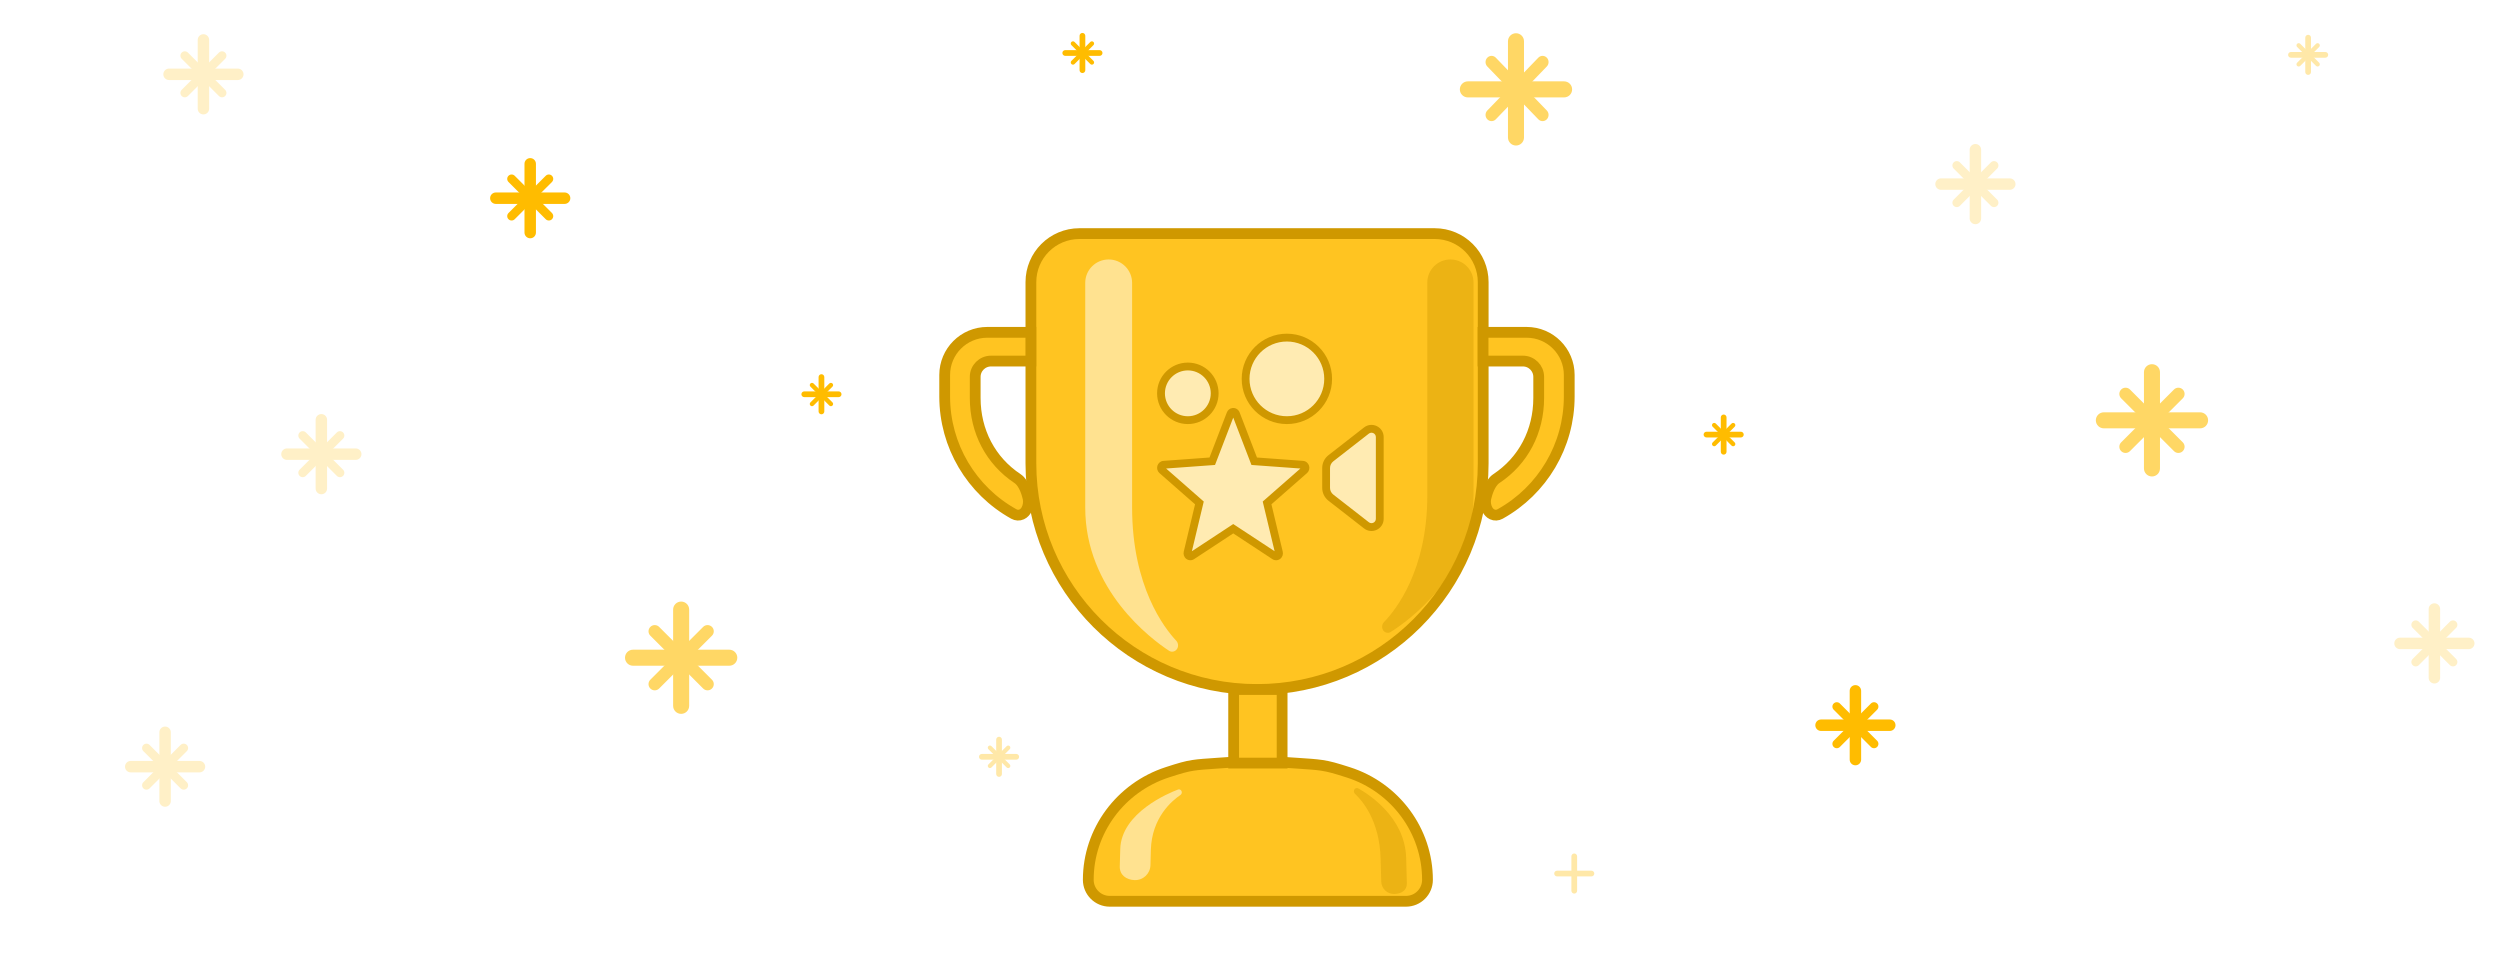 <svg width="160" height="61" viewBox="0 0 160 61" fill="none" xmlns="http://www.w3.org/2000/svg">
    <path d="M65.978 18.056C65.978 16.341 67.368 14.951 69.083 14.951H91.819C93.534 14.951 94.924 16.341 94.924 18.056V29.654C94.924 37.647 88.445 44.127 80.451 44.127C72.458 44.127 65.978 37.647 65.978 29.654V18.056Z" fill="#FFC421" stroke="#CF9800" stroke-width="0.69"/>
    <path d="M69.65 56.308C69.65 57.067 70.265 57.682 71.024 57.682H89.985C90.744 57.682 91.359 57.067 91.359 56.308C91.359 53.169 89.297 50.395 86.302 49.434C85.47 49.167 85.071 49.053 84.589 48.981C84.189 48.922 83.734 48.892 82.942 48.84C82.752 48.828 82.542 48.814 82.31 48.798C80.855 48.699 80.039 48.697 78.585 48.798C78.365 48.813 78.166 48.827 77.986 48.839C77.194 48.892 76.749 48.922 76.36 48.981C75.896 49.052 75.516 49.164 74.706 49.427C71.713 50.4 69.65 53.17 69.65 56.308Z" fill="#FFC421" stroke="#CF9800" stroke-width="0.69"/>
    <path d="M65.974 21.614V21.269H65.629H63.189C61.681 21.269 60.46 22.491 60.46 23.998V25.378C60.46 28.524 62.175 31.392 64.884 32.895C65.044 32.984 65.226 32.997 65.392 32.919C65.539 32.851 65.634 32.729 65.692 32.623C65.806 32.415 65.851 32.132 65.798 31.889C65.758 31.709 65.688 31.47 65.587 31.245C65.491 31.034 65.343 30.777 65.12 30.629C63.403 29.49 62.413 27.611 62.413 25.47V24.12C62.413 23.561 62.867 23.108 63.426 23.108H65.629H65.974V22.763V21.614Z" fill="#FFC421" stroke="#CF9800" stroke-width="0.69"/>
    <path d="M94.916 21.614V21.269H95.261H97.702C99.209 21.269 100.431 22.491 100.431 23.998V25.378C100.431 28.524 98.716 31.392 96.007 32.895C95.847 32.984 95.664 32.997 95.499 32.919C95.352 32.851 95.257 32.729 95.199 32.623C95.084 32.415 95.04 32.132 95.093 31.889C95.132 31.709 95.203 31.47 95.304 31.245C95.399 31.034 95.547 30.776 95.771 30.628C97.488 29.489 98.477 27.611 98.477 25.47V24.12C98.477 23.561 98.024 23.108 97.465 23.108H95.261H94.916V22.763V21.614Z" fill="#FFC421" stroke="#CF9800" stroke-width="0.69"/>
    <rect x="78.954" y="44.129" width="3.101" height="4.709" fill="#FFC421" stroke="#CF9800" stroke-width="0.69"/>
    <g opacity="0.5" filter="url(#filter0_f_12789_168280)">
        <path d="M72.455 18.106C72.455 17.278 71.783 16.606 70.955 16.606C70.126 16.606 69.455 17.273 69.455 18.102C69.455 21.073 69.455 27.835 69.455 32.483C69.455 37.766 73.675 40.897 74.819 41.649C74.981 41.755 75.19 41.713 75.31 41.561C75.44 41.395 75.419 41.154 75.275 41.001C74.524 40.202 72.455 37.543 72.455 32.483V18.106Z" fill="white"/>
    </g>
    <g opacity="0.4" filter="url(#filter1_f_12789_168280)">
        <path d="M91.348 18.084C91.348 17.268 92.01 16.606 92.826 16.606C93.643 16.606 94.305 17.265 94.305 18.082C94.305 20.936 94.305 27.319 94.305 31.715C94.305 36.761 90.115 39.744 89.006 40.446C88.852 40.543 88.656 40.504 88.541 40.363C88.411 40.202 88.432 39.963 88.576 39.814C89.322 39.045 91.348 36.514 91.348 31.715V18.084Z" fill="#CF9800"/>
    </g>
    <g opacity="0.5" filter="url(#filter2_f_12789_168280)">
        <path d="M73.629 55.374C73.614 55.915 73.163 56.342 72.622 56.327C72.081 56.312 71.651 55.995 71.665 55.453C71.673 55.173 71.683 54.81 71.696 54.342C71.759 52.01 74.807 50.752 75.394 50.531C75.455 50.509 75.522 50.522 75.57 50.565C75.668 50.649 75.652 50.809 75.545 50.881C75.009 51.242 73.712 52.326 73.655 54.395L73.629 55.374Z" fill="white"/>
    </g>
    <g opacity="0.4" filter="url(#filter3_f_12789_168280)">
        <path d="M88.4 56.42C88.412 56.871 88.788 57.227 89.239 57.215C89.69 57.202 90.05 56.98 90.038 56.529C90.028 56.174 90.014 55.656 89.994 54.908C89.922 52.278 87.534 50.794 86.93 50.46C86.85 50.416 86.752 50.438 86.694 50.508C86.621 50.597 86.637 50.73 86.721 50.807C87.15 51.202 88.293 52.481 88.36 54.952L88.4 56.42Z" fill="#CF9800"/>
    </g>
    <path fill-rule="evenodd" clip-rule="evenodd" d="M85.002 24.248C85.002 25.707 83.819 26.89 82.36 26.89C80.901 26.89 79.719 25.707 79.719 24.248C79.719 22.789 80.901 21.606 82.36 21.606C83.819 21.606 85.002 22.789 85.002 24.248ZM76.022 26.89C76.97 26.89 77.739 26.121 77.739 25.173C77.739 24.225 76.97 23.456 76.022 23.456C75.073 23.456 74.305 24.225 74.305 25.173C74.305 26.121 75.073 26.89 76.022 26.89ZM77.585 29.519L78.752 26.485C78.778 26.418 78.836 26.37 78.904 26.362C78.989 26.35 79.071 26.401 79.102 26.485L80.27 29.519L83.381 29.745C83.455 29.753 83.518 29.806 83.541 29.88C83.564 29.955 83.542 30.037 83.486 30.088L81.093 32.186L81.852 35.362C81.87 35.439 81.842 35.521 81.781 35.568C81.719 35.615 81.636 35.618 81.571 35.576L78.927 33.838L76.283 35.576C76.219 35.618 76.136 35.615 76.074 35.568C76.013 35.521 75.984 35.439 76.003 35.362L76.762 32.186L74.369 30.088C74.312 30.037 74.291 29.955 74.314 29.88C74.337 29.806 74.4 29.753 74.474 29.745L77.585 29.519ZM85.177 29.327C84.984 29.477 84.871 29.708 84.871 29.953V31.223C84.871 31.468 84.984 31.699 85.177 31.849L87.451 33.621C87.799 33.892 88.305 33.644 88.305 33.204V27.973C88.305 27.532 87.799 27.285 87.451 27.555L85.177 29.327Z" fill="#FFEBB2"/>
    <path d="M78.752 26.485L78.986 26.574L78.986 26.573L78.752 26.485ZM77.585 29.519L77.603 29.769L77.761 29.757L77.819 29.609L77.585 29.519ZM78.904 26.362L78.935 26.61L78.939 26.61L78.904 26.362ZM79.102 26.485L78.868 26.573L78.869 26.574L79.102 26.485ZM80.27 29.519L80.036 29.609L80.093 29.757L80.252 29.769L80.27 29.519ZM83.381 29.745L83.405 29.496L83.399 29.496L83.381 29.745ZM83.541 29.88L83.78 29.807L83.78 29.807L83.541 29.88ZM83.486 30.088L83.651 30.276L83.654 30.273L83.486 30.088ZM81.093 32.186L80.928 31.998L80.814 32.098L80.849 32.245L81.093 32.186ZM81.852 35.362L81.608 35.42L81.608 35.421L81.852 35.362ZM81.781 35.568L81.629 35.369L81.629 35.369L81.781 35.568ZM81.571 35.576L81.434 35.785L81.434 35.785L81.571 35.576ZM78.927 33.838L79.065 33.629L78.927 33.539L78.79 33.629L78.927 33.838ZM76.283 35.576L76.421 35.785L76.421 35.785L76.283 35.576ZM76.074 35.568L76.226 35.369L76.226 35.369L76.074 35.568ZM76.003 35.362L76.246 35.421L76.247 35.42L76.003 35.362ZM76.762 32.186L77.005 32.245L77.04 32.098L76.927 31.998L76.762 32.186ZM74.369 30.088L74.2 30.273L74.204 30.276L74.369 30.088ZM74.474 29.745L74.456 29.496L74.449 29.496L74.474 29.745ZM85.177 29.327L85.023 29.13L85.177 29.327ZM85.177 31.849L85.023 32.047V32.047L85.177 31.849ZM87.451 33.621L87.605 33.423L87.451 33.621ZM87.451 27.555L87.605 27.753L87.451 27.555ZM82.36 27.14C83.957 27.14 85.252 25.845 85.252 24.248H84.752C84.752 25.569 83.681 26.639 82.36 26.639V27.14ZM79.469 24.248C79.469 25.845 80.763 27.14 82.36 27.14V26.639C81.04 26.639 79.969 25.569 79.969 24.248H79.469ZM82.36 21.356C80.763 21.356 79.469 22.651 79.469 24.248H79.969C79.969 22.927 81.04 21.857 82.36 21.857V21.356ZM85.252 24.248C85.252 22.651 83.957 21.356 82.36 21.356V21.857C83.681 21.857 84.752 22.927 84.752 24.248H85.252ZM77.488 25.173C77.488 25.983 76.832 26.64 76.022 26.64V27.14C77.108 27.14 77.989 26.259 77.989 25.173H77.488ZM76.022 23.706C76.832 23.706 77.488 24.363 77.488 25.173H77.989C77.989 24.086 77.108 23.206 76.022 23.206V23.706ZM74.555 25.173C74.555 24.363 75.212 23.706 76.022 23.706V23.206C74.935 23.206 74.054 24.086 74.054 25.173H74.555ZM76.022 26.64C75.212 26.64 74.555 25.983 74.555 25.173H74.054C74.054 26.259 74.935 27.14 76.022 27.14V26.64ZM78.519 26.395L77.351 29.429L77.819 29.609L78.986 26.574L78.519 26.395ZM78.873 26.114C78.708 26.134 78.575 26.247 78.518 26.396L78.986 26.573C78.981 26.588 78.963 26.607 78.935 26.61L78.873 26.114ZM79.337 26.396C79.266 26.21 79.077 26.085 78.869 26.114L78.939 26.61C78.901 26.615 78.875 26.592 78.868 26.573L79.337 26.396ZM80.503 29.429L79.336 26.395L78.869 26.574L80.036 29.609L80.503 29.429ZM83.399 29.496L80.288 29.269L80.252 29.769L83.363 29.995L83.399 29.496ZM83.78 29.807C83.73 29.641 83.586 29.514 83.405 29.496L83.356 29.994C83.324 29.991 83.307 29.97 83.302 29.954L83.78 29.807ZM83.654 30.273C83.784 30.154 83.831 29.971 83.78 29.807L83.302 29.954C83.297 29.938 83.3 29.919 83.317 29.903L83.654 30.273ZM81.258 32.375L83.651 30.276L83.321 29.9L80.928 31.998L81.258 32.375ZM82.095 35.303L81.336 32.128L80.849 32.245L81.608 35.42L82.095 35.303ZM81.933 35.767C82.076 35.657 82.136 35.473 82.095 35.303L81.608 35.421C81.605 35.405 81.609 35.385 81.629 35.369L81.933 35.767ZM81.434 35.785C81.588 35.886 81.787 35.878 81.933 35.767L81.629 35.369C81.651 35.352 81.684 35.35 81.709 35.367L81.434 35.785ZM78.79 34.047L81.434 35.785L81.709 35.367L79.065 33.629L78.79 34.047ZM76.421 35.785L79.065 34.047L78.79 33.629L76.146 35.367L76.421 35.785ZM75.922 35.767C76.068 35.878 76.267 35.886 76.421 35.785L76.146 35.367C76.171 35.35 76.204 35.352 76.226 35.369L75.922 35.767ZM75.76 35.303C75.719 35.473 75.779 35.657 75.922 35.767L76.226 35.369C76.246 35.385 76.25 35.405 76.246 35.421L75.76 35.303ZM76.519 32.128L75.76 35.303L76.247 35.42L77.005 32.245L76.519 32.128ZM74.204 30.276L76.597 32.375L76.927 31.998L74.534 29.9L74.204 30.276ZM74.074 29.807C74.024 29.971 74.07 30.154 74.2 30.273L74.537 29.903C74.555 29.919 74.558 29.938 74.553 29.954L74.074 29.807ZM74.449 29.496C74.269 29.514 74.125 29.641 74.074 29.807L74.553 29.954C74.548 29.97 74.53 29.991 74.499 29.994L74.449 29.496ZM77.567 29.269L74.456 29.496L74.492 29.995L77.603 29.769L77.567 29.269ZM85.121 29.953C85.121 29.786 85.199 29.628 85.331 29.525L85.023 29.13C84.769 29.328 84.621 29.631 84.621 29.953H85.121ZM85.121 31.223V29.953H84.621V31.223H85.121ZM85.331 31.652C85.199 31.549 85.121 31.391 85.121 31.223H84.621C84.621 31.545 84.769 31.849 85.023 32.047L85.331 31.652ZM87.605 33.423L85.331 31.652L85.023 32.047L87.297 33.818L87.605 33.423ZM88.055 33.204C88.055 33.436 87.788 33.566 87.605 33.423L87.297 33.818C87.809 34.217 88.555 33.852 88.555 33.204H88.055ZM88.055 27.973V33.204H88.555V27.973H88.055ZM87.605 27.753C87.788 27.61 88.055 27.741 88.055 27.973H88.555C88.555 27.324 87.809 26.959 87.297 27.358L87.605 27.753ZM85.331 29.525L87.605 27.753L87.297 27.358L85.023 29.13L85.331 29.525Z" fill="#CF9800"/>
    <path d="M137.213 23.821C137.213 23.537 137.443 23.308 137.726 23.308C138.01 23.308 138.239 23.537 138.239 23.821V29.981C138.239 30.264 138.01 30.494 137.726 30.494C137.443 30.494 137.213 30.264 137.213 29.981V23.821Z" fill="#FFD765"/>
    <path d="M140.806 26.388C141.09 26.388 141.319 26.617 141.319 26.901C141.319 27.184 141.09 27.414 140.806 27.414L134.646 27.414C134.363 27.414 134.133 27.184 134.133 26.901C134.133 26.617 134.363 26.388 134.646 26.388L140.806 26.388Z" fill="#FFD765"/>
    <path d="M139.135 24.929C139.29 24.774 139.542 24.774 139.698 24.929C139.853 25.085 139.853 25.337 139.698 25.493L136.318 28.872C136.162 29.028 135.91 29.028 135.755 28.872C135.599 28.717 135.599 28.465 135.755 28.309L139.135 24.929Z" fill="#FFD765"/>
    <path d="M139.698 28.309C139.853 28.465 139.853 28.717 139.698 28.872C139.542 29.028 139.29 29.028 139.135 28.872L135.755 25.493C135.599 25.337 135.599 25.085 135.755 24.929C135.91 24.774 136.162 24.774 136.318 24.929L139.698 28.309Z" fill="#FFD765"/>
    <path d="M100.569 54.807C100.569 54.706 100.651 54.623 100.752 54.623C100.853 54.623 100.935 54.706 100.935 54.807V57.007C100.935 57.108 100.853 57.19 100.752 57.19C100.651 57.19 100.569 57.108 100.569 57.007V54.807Z" fill="#FFE8A8"/>
    <path d="M101.852 55.724C101.953 55.724 102.035 55.806 102.035 55.907C102.035 56.008 101.953 56.09 101.852 56.09L99.652 56.09C99.551 56.09 99.469 56.008 99.469 55.907C99.469 55.806 99.551 55.724 99.652 55.724H101.852Z" fill="#FFE8A8"/>
    <path d="M52.389 24.133C52.389 24.031 52.471 23.949 52.572 23.949C52.674 23.949 52.756 24.031 52.756 24.133V26.332C52.756 26.434 52.674 26.516 52.572 26.516C52.471 26.516 52.389 26.434 52.389 26.332V24.133Z" fill="#FFBC00"/>
    <path d="M53.672 25.049C53.774 25.049 53.856 25.131 53.856 25.233C53.856 25.334 53.774 25.416 53.672 25.416L51.472 25.416C51.371 25.416 51.289 25.334 51.289 25.233C51.289 25.131 51.371 25.049 51.472 25.049L53.672 25.049Z" fill="#FFBC00"/>
    <path d="M53.077 24.544C53.132 24.488 53.223 24.488 53.278 24.544C53.334 24.599 53.334 24.689 53.278 24.745L52.069 25.955C52.013 26.011 51.922 26.011 51.867 25.955C51.811 25.899 51.811 25.809 51.867 25.753L53.077 24.544Z" fill="#FFBC00"/>
    <path d="M53.278 25.753C53.334 25.809 53.334 25.899 53.278 25.955C53.223 26.011 53.132 26.011 53.077 25.955L51.867 24.745C51.811 24.689 51.811 24.599 51.867 24.544C51.922 24.488 52.013 24.488 52.069 24.544L53.278 25.753Z" fill="#FFBC00"/>
    <path d="M110.131 26.714C110.131 26.612 110.213 26.53 110.315 26.53C110.416 26.53 110.498 26.612 110.498 26.714V28.914C110.498 29.015 110.416 29.097 110.315 29.097C110.213 29.097 110.131 29.015 110.131 28.914V26.714Z" fill="#FFBC00"/>
    <path d="M111.415 27.63C111.516 27.63 111.598 27.712 111.598 27.814C111.598 27.915 111.516 27.997 111.415 27.997L109.215 27.997C109.113 27.997 109.031 27.915 109.031 27.814C109.031 27.712 109.113 27.63 109.215 27.63L111.415 27.63Z" fill="#FFBC00"/>
    <path d="M110.819 27.108C110.875 27.052 110.965 27.052 111.021 27.108C111.076 27.163 111.076 27.254 111.021 27.309L109.811 28.519C109.755 28.575 109.665 28.575 109.609 28.519C109.553 28.464 109.553 28.373 109.609 28.318L110.819 27.108Z" fill="#FFBC00"/>
    <path d="M111.021 28.318C111.076 28.373 111.076 28.464 111.021 28.519C110.965 28.575 110.875 28.575 110.819 28.519L109.609 27.309C109.553 27.254 109.553 27.163 109.609 27.108C109.665 27.052 109.755 27.052 109.811 27.108L111.021 28.318Z" fill="#FFBC00"/>
    <path d="M69.092 2.292C69.092 2.19 69.174 2.108 69.275 2.108C69.377 2.108 69.459 2.19 69.459 2.292V4.492C69.459 4.593 69.377 4.675 69.275 4.675C69.174 4.675 69.092 4.593 69.092 4.492V2.292Z" fill="#FFBC00"/>
    <path d="M70.376 3.208C70.477 3.208 70.559 3.29 70.559 3.392C70.559 3.493 70.477 3.575 70.376 3.575L68.175 3.575C68.074 3.575 67.992 3.493 67.992 3.392C67.992 3.29 68.074 3.208 68.175 3.208L70.376 3.208Z" fill="#FFBC00"/>
    <path d="M69.78 2.686C69.835 2.63 69.926 2.63 69.981 2.686C70.037 2.742 70.037 2.832 69.981 2.888L68.772 4.097C68.716 4.153 68.626 4.153 68.57 4.097C68.514 4.042 68.514 3.951 68.57 3.896L69.78 2.686Z" fill="#FFBC00"/>
    <path d="M69.981 3.896C70.037 3.951 70.037 4.042 69.981 4.097C69.926 4.153 69.835 4.153 69.78 4.097L68.57 2.888C68.514 2.832 68.514 2.742 68.57 2.686C68.626 2.63 68.716 2.63 68.772 2.686L69.981 3.896Z" fill="#FFBC00"/>
    <path d="M147.537 2.41C147.537 2.309 147.62 2.227 147.721 2.227C147.822 2.227 147.904 2.309 147.904 2.41V4.61C147.904 4.711 147.822 4.793 147.721 4.793C147.62 4.793 147.537 4.711 147.537 4.61V2.41Z" fill="#FFE8A8"/>
    <path d="M148.821 3.327C148.922 3.327 149.004 3.409 149.004 3.51C149.004 3.611 148.922 3.693 148.821 3.693L146.621 3.693C146.52 3.693 146.437 3.611 146.438 3.51C146.438 3.409 146.52 3.327 146.621 3.327L148.821 3.327Z" fill="#FFE8A8"/>
    <path d="M148.225 2.804C148.281 2.748 148.371 2.748 148.427 2.804C148.482 2.86 148.482 2.95 148.427 3.006L147.217 4.216C147.161 4.271 147.071 4.271 147.015 4.216C146.96 4.16 146.96 4.07 147.015 4.014L148.225 2.804Z" fill="#FFE8A8"/>
    <path d="M148.427 4.014C148.482 4.07 148.482 4.16 148.427 4.216C148.371 4.271 148.281 4.271 148.225 4.216L147.015 3.006C146.96 2.95 146.96 2.86 147.015 2.804C147.071 2.748 147.161 2.748 147.217 2.804L148.427 4.014Z" fill="#FFE8A8"/>
    <path d="M33.567 10.484C33.567 10.282 33.731 10.118 33.934 10.118C34.136 10.118 34.3 10.282 34.3 10.484V14.884C34.3 15.087 34.136 15.251 33.934 15.251C33.731 15.251 33.567 15.087 33.567 14.884V10.484Z" fill="#FFBC00"/>
    <path d="M36.134 12.318C36.336 12.318 36.501 12.482 36.501 12.684C36.501 12.887 36.336 13.051 36.134 13.051L31.734 13.051C31.531 13.051 31.367 12.887 31.367 12.684C31.367 12.482 31.531 12.318 31.734 12.318L36.134 12.318Z" fill="#FFBC00"/>
    <path d="M34.927 11.25C35.037 11.14 35.215 11.14 35.325 11.25C35.434 11.36 35.434 11.537 35.325 11.647L32.941 14.03C32.831 14.14 32.654 14.14 32.544 14.03C32.434 13.921 32.434 13.743 32.544 13.633L34.927 11.25Z" fill="#FFBC00"/>
    <path d="M35.325 13.633C35.434 13.743 35.434 13.921 35.325 14.03C35.215 14.14 35.037 14.14 34.927 14.03L32.544 11.647C32.434 11.537 32.434 11.36 32.544 11.25C32.654 11.14 32.831 11.14 32.941 11.25L35.325 13.633Z" fill="#FFBC00"/>
    <path d="M20.2 26.867C20.2 26.664 20.364 26.5 20.567 26.5C20.769 26.5 20.933 26.664 20.933 26.867V31.267C20.933 31.469 20.769 31.633 20.567 31.633C20.364 31.633 20.2 31.469 20.2 31.267V26.867Z" fill="#FFF0C7"/>
    <path d="M22.767 28.7C22.969 28.7 23.133 28.864 23.133 29.067C23.133 29.269 22.969 29.433 22.767 29.433L18.367 29.433C18.164 29.433 18 29.269 18 29.067C18 28.864 18.164 28.7 18.367 28.7L22.767 28.7Z" fill="#FFF0C7"/>
    <path d="M21.559 27.676C21.668 27.567 21.846 27.567 21.956 27.676C22.066 27.786 22.066 27.964 21.956 28.074L19.573 30.457C19.463 30.567 19.285 30.567 19.175 30.457C19.066 30.347 19.066 30.169 19.175 30.06L21.559 27.676Z" fill="#FFF0C7"/>
    <path d="M21.956 30.06C22.066 30.169 22.066 30.347 21.956 30.457C21.846 30.567 21.668 30.567 21.559 30.457L19.175 28.074C19.066 27.964 19.066 27.786 19.175 27.676C19.285 27.567 19.463 27.567 19.573 27.676L21.956 30.06Z" fill="#FFF0C7"/>
    <path d="M126.059 9.582C126.059 9.38 126.224 9.216 126.426 9.216C126.629 9.216 126.793 9.38 126.793 9.582V13.982C126.793 14.185 126.629 14.349 126.426 14.349C126.224 14.349 126.059 14.185 126.059 13.982V9.582Z" fill="#FFF0C7"/>
    <path d="M128.626 11.416C128.828 11.416 128.993 11.58 128.993 11.783C128.993 11.985 128.828 12.149 128.626 12.149L124.226 12.149C124.024 12.149 123.859 11.985 123.859 11.783C123.859 11.58 124.024 11.416 124.226 11.416L128.626 11.416Z" fill="#FFF0C7"/>
    <path d="M127.419 10.392C127.529 10.283 127.707 10.283 127.817 10.392C127.926 10.502 127.926 10.68 127.817 10.79L125.433 13.173C125.324 13.282 125.146 13.282 125.036 13.173C124.927 13.063 124.927 12.885 125.036 12.775L127.419 10.392Z" fill="#FFF0C7"/>
    <path d="M127.817 12.775C127.926 12.885 127.926 13.063 127.817 13.173C127.707 13.282 127.529 13.282 127.419 13.173L125.036 10.79C124.927 10.68 124.927 10.502 125.036 10.392C125.146 10.283 125.324 10.283 125.433 10.392L127.817 12.775Z" fill="#FFF0C7"/>
    <path d="M118.38 44.214C118.38 44.011 118.544 43.847 118.746 43.847C118.949 43.847 119.113 44.011 119.113 44.214V48.614C119.113 48.816 118.949 48.98 118.746 48.98C118.544 48.98 118.38 48.816 118.38 48.614V44.214Z" fill="#FFBC00"/>
    <path d="M120.946 46.047C121.149 46.047 121.313 46.211 121.313 46.414C121.313 46.616 121.149 46.781 120.946 46.781L116.546 46.781C116.344 46.781 116.18 46.616 116.18 46.414C116.18 46.211 116.344 46.047 116.546 46.047L120.946 46.047Z" fill="#FFBC00"/>
    <path d="M119.739 45.024C119.849 44.914 120.027 44.914 120.136 45.024C120.246 45.133 120.246 45.311 120.136 45.421L117.753 47.804C117.643 47.914 117.466 47.914 117.356 47.804C117.246 47.694 117.246 47.517 117.356 47.407L119.739 45.024Z" fill="#FFBC00"/>
    <path d="M120.136 47.407C120.246 47.517 120.246 47.694 120.136 47.804C120.027 47.914 119.849 47.914 119.739 47.804L117.356 45.421C117.246 45.311 117.246 45.133 117.356 45.024C117.466 44.914 117.643 44.914 117.753 45.024L120.136 47.407Z" fill="#FFBC00"/>
    <path d="M43.08 39.013C43.08 38.73 43.31 38.5 43.593 38.5C43.877 38.5 44.107 38.73 44.107 39.013V45.173C44.107 45.457 43.877 45.687 43.593 45.687C43.31 45.687 43.08 45.457 43.08 45.173V39.013Z" fill="#FFD765"/>
    <path d="M46.673 41.58C46.957 41.58 47.187 41.81 47.187 42.093C47.187 42.377 46.957 42.607 46.673 42.607L40.513 42.607C40.23 42.607 40 42.377 40 42.093C40 41.81 40.23 41.58 40.513 41.58L46.673 41.58Z" fill="#FFD765"/>
    <path d="M45.002 40.122C45.157 39.966 45.41 39.966 45.565 40.122C45.721 40.277 45.721 40.529 45.565 40.685L42.185 44.065C42.03 44.221 41.777 44.221 41.622 44.065C41.466 43.909 41.466 43.657 41.622 43.502L45.002 40.122Z" fill="#FFD765"/>
    <path d="M45.565 43.502C45.721 43.657 45.721 43.909 45.565 44.065C45.41 44.221 45.157 44.221 45.002 44.065L41.622 40.685C41.466 40.529 41.466 40.277 41.622 40.122C41.777 39.966 42.03 39.966 42.185 40.122L45.565 43.502Z" fill="#FFD765"/>
    <path d="M63.756 47.336C63.756 47.234 63.838 47.152 63.94 47.152C64.041 47.152 64.123 47.234 64.123 47.336V49.536C64.123 49.637 64.041 49.719 63.94 49.719C63.838 49.719 63.756 49.637 63.756 49.536V47.336Z" fill="#FFE8A8"/>
    <path d="M65.04 48.252C65.141 48.252 65.223 48.334 65.223 48.436C65.223 48.537 65.141 48.619 65.04 48.619L62.84 48.619C62.738 48.619 62.656 48.537 62.656 48.436C62.656 48.334 62.738 48.252 62.84 48.252L65.04 48.252Z" fill="#FFE8A8"/>
    <path d="M64.427 47.754C64.481 47.701 64.568 47.701 64.621 47.754C64.675 47.808 64.675 47.895 64.621 47.949L63.453 49.117C63.4 49.171 63.313 49.171 63.259 49.117C63.205 49.063 63.205 48.976 63.259 48.922L64.427 47.754Z" fill="#FFE8A8"/>
    <path d="M64.621 48.922C64.675 48.976 64.675 49.063 64.621 49.117C64.568 49.171 64.481 49.171 64.427 49.117L63.259 47.949C63.205 47.895 63.205 47.808 63.259 47.754C63.313 47.701 63.4 47.701 63.453 47.754L64.621 48.922Z" fill="#FFE8A8"/>
    <path d="M96.51 2.641C96.51 2.357 96.74 2.127 97.023 2.127C97.306 2.127 97.536 2.357 97.536 2.641V8.801C97.536 9.084 97.306 9.314 97.023 9.314C96.74 9.314 96.51 9.084 96.51 8.801V2.641Z" fill="#FFD765"/>
    <path d="M100.103 5.207C100.386 5.207 100.616 5.437 100.616 5.721C100.616 6.004 100.386 6.234 100.103 6.234L93.943 6.234C93.659 6.234 93.43 6.004 93.43 5.721C93.43 5.437 93.659 5.207 93.943 5.207L100.103 5.207Z" fill="#FFD765"/>
    <path d="M98.452 3.692C98.602 3.536 98.846 3.536 98.996 3.692C99.146 3.847 99.146 4.1 98.996 4.255L95.732 7.635C95.582 7.791 95.338 7.791 95.188 7.635C95.037 7.48 95.037 7.227 95.188 7.072L98.452 3.692Z" fill="#FFD765"/>
    <path d="M98.996 7.072C99.146 7.227 99.146 7.48 98.996 7.635C98.846 7.791 98.602 7.791 98.452 7.635L95.188 4.255C95.037 4.1 95.037 3.847 95.188 3.692C95.338 3.536 95.582 3.536 95.732 3.692L98.996 7.072Z" fill="#FFD765"/>
    <path d="M155.434 38.978C155.434 38.776 155.599 38.611 155.801 38.611C156.004 38.611 156.168 38.776 156.168 38.978V43.378C156.168 43.58 156.004 43.745 155.801 43.745C155.599 43.745 155.434 43.58 155.434 43.378V38.978Z" fill="#FFF0C7"/>
    <path d="M158.001 40.811C158.203 40.811 158.368 40.975 158.368 41.178C158.368 41.38 158.203 41.545 158.001 41.545L153.601 41.545C153.399 41.545 153.234 41.38 153.234 41.178C153.234 40.975 153.399 40.811 153.601 40.811L158.001 40.811Z" fill="#FFF0C7"/>
    <path d="M156.793 39.788C156.902 39.678 157.08 39.678 157.19 39.788C157.299 39.898 157.299 40.075 157.19 40.185L154.806 42.568C154.697 42.678 154.519 42.678 154.409 42.568C154.3 42.459 154.3 42.281 154.409 42.171L156.793 39.788Z" fill="#FFF0C7"/>
    <path d="M157.19 42.171C157.299 42.281 157.299 42.459 157.19 42.568C157.08 42.678 156.902 42.678 156.793 42.568L154.409 40.185C154.3 40.075 154.3 39.898 154.409 39.788C154.519 39.678 154.697 39.678 154.806 39.788L157.19 42.171Z" fill="#FFF0C7"/>
    <path d="M10.2 46.867C10.2 46.664 10.364 46.5 10.567 46.5C10.769 46.5 10.933 46.664 10.933 46.867V51.267C10.933 51.469 10.769 51.633 10.567 51.633C10.364 51.633 10.2 51.469 10.2 51.267V46.867Z" fill="#FFF0C7"/>
    <path d="M12.767 48.7C12.969 48.7 13.133 48.864 13.133 49.067C13.133 49.269 12.969 49.433 12.767 49.433L8.367 49.433C8.164 49.433 8 49.269 8 49.067C8 48.864 8.164 48.7 8.367 48.7L12.767 48.7Z" fill="#FFF0C7"/>
    <path d="M11.559 47.676C11.669 47.567 11.847 47.567 11.956 47.676C12.066 47.786 12.066 47.964 11.956 48.074L9.573 50.457C9.463 50.566 9.285 50.566 9.176 50.457C9.066 50.347 9.066 50.169 9.176 50.06L11.559 47.676Z" fill="#FFF0C7"/>
    <path d="M11.956 50.06C12.066 50.169 12.066 50.347 11.956 50.457C11.847 50.566 11.669 50.566 11.559 50.457L9.176 48.074C9.066 47.964 9.066 47.786 9.176 47.676C9.285 47.567 9.463 47.567 9.573 47.676L11.956 50.06Z" fill="#FFF0C7"/>
    <path d="M12.653 2.556C12.653 2.354 12.817 2.189 13.02 2.189C13.222 2.189 13.386 2.354 13.386 2.556V6.956C13.386 7.159 13.222 7.323 13.02 7.323C12.817 7.323 12.653 7.159 12.653 6.956V2.556Z" fill="#FFF0C7"/>
    <path d="M15.22 4.389C15.422 4.389 15.586 4.554 15.586 4.756C15.586 4.959 15.422 5.123 15.22 5.123L10.82 5.123C10.617 5.123 10.453 4.959 10.453 4.756C10.453 4.554 10.617 4.389 10.82 4.389L15.22 4.389Z" fill="#FFF0C7"/>
    <path d="M14.012 3.366C14.122 3.256 14.3 3.256 14.409 3.366C14.519 3.476 14.519 3.653 14.409 3.763L12.026 6.146C11.916 6.256 11.739 6.256 11.629 6.146C11.519 6.037 11.519 5.859 11.629 5.749L14.012 3.366Z" fill="#FFF0C7"/>
    <path d="M14.409 5.749C14.519 5.859 14.519 6.037 14.409 6.146C14.3 6.256 14.122 6.256 14.012 6.146L11.629 3.763C11.519 3.653 11.519 3.476 11.629 3.366C11.739 3.256 11.916 3.256 12.026 3.366L14.409 5.749Z" fill="#FFF0C7"/>
    <defs>
        <filter id="filter0_f_12789_168280" x="67.453" y="14.604" width="9.946" height="29.106" filterUnits="userSpaceOnUse" color-interpolation-filters="sRGB">
            <feFlood flood-opacity="0" result="BackgroundImageFix"/>
            <feBlend mode="normal" in="SourceGraphic" in2="BackgroundImageFix" result="shape"/>
            <feGaussianBlur stdDeviation="1.001" result="effect1_foregroundBlur_12789_168280"/>
        </filter>
        <filter id="filter1_f_12789_168280" x="85.451" y="13.603" width="11.857" height="29.9" filterUnits="userSpaceOnUse" color-interpolation-filters="sRGB">
            <feFlood flood-opacity="0" result="BackgroundImageFix"/>
            <feBlend mode="normal" in="SourceGraphic" in2="BackgroundImageFix" result="shape"/>
            <feGaussianBlur stdDeviation="1.502" result="effect1_foregroundBlur_12789_168280"/>
        </filter>
        <filter id="filter2_f_12789_168280" x="69.664" y="48.518" width="7.973" height="9.812" filterUnits="userSpaceOnUse" color-interpolation-filters="sRGB">
            <feFlood flood-opacity="0" result="BackgroundImageFix"/>
            <feBlend mode="normal" in="SourceGraphic" in2="BackgroundImageFix" result="shape"/>
            <feGaussianBlur stdDeviation="1.001" result="effect1_foregroundBlur_12789_168280"/>
        </filter>
        <filter id="filter3_f_12789_168280" x="83.645" y="47.434" width="9.398" height="12.785" filterUnits="userSpaceOnUse" color-interpolation-filters="sRGB">
            <feFlood flood-opacity="0" result="BackgroundImageFix"/>
            <feBlend mode="normal" in="SourceGraphic" in2="BackgroundImageFix" result="shape"/>
            <feGaussianBlur stdDeviation="1.502" result="effect1_foregroundBlur_12789_168280"/>
        </filter>
    </defs>
</svg>
